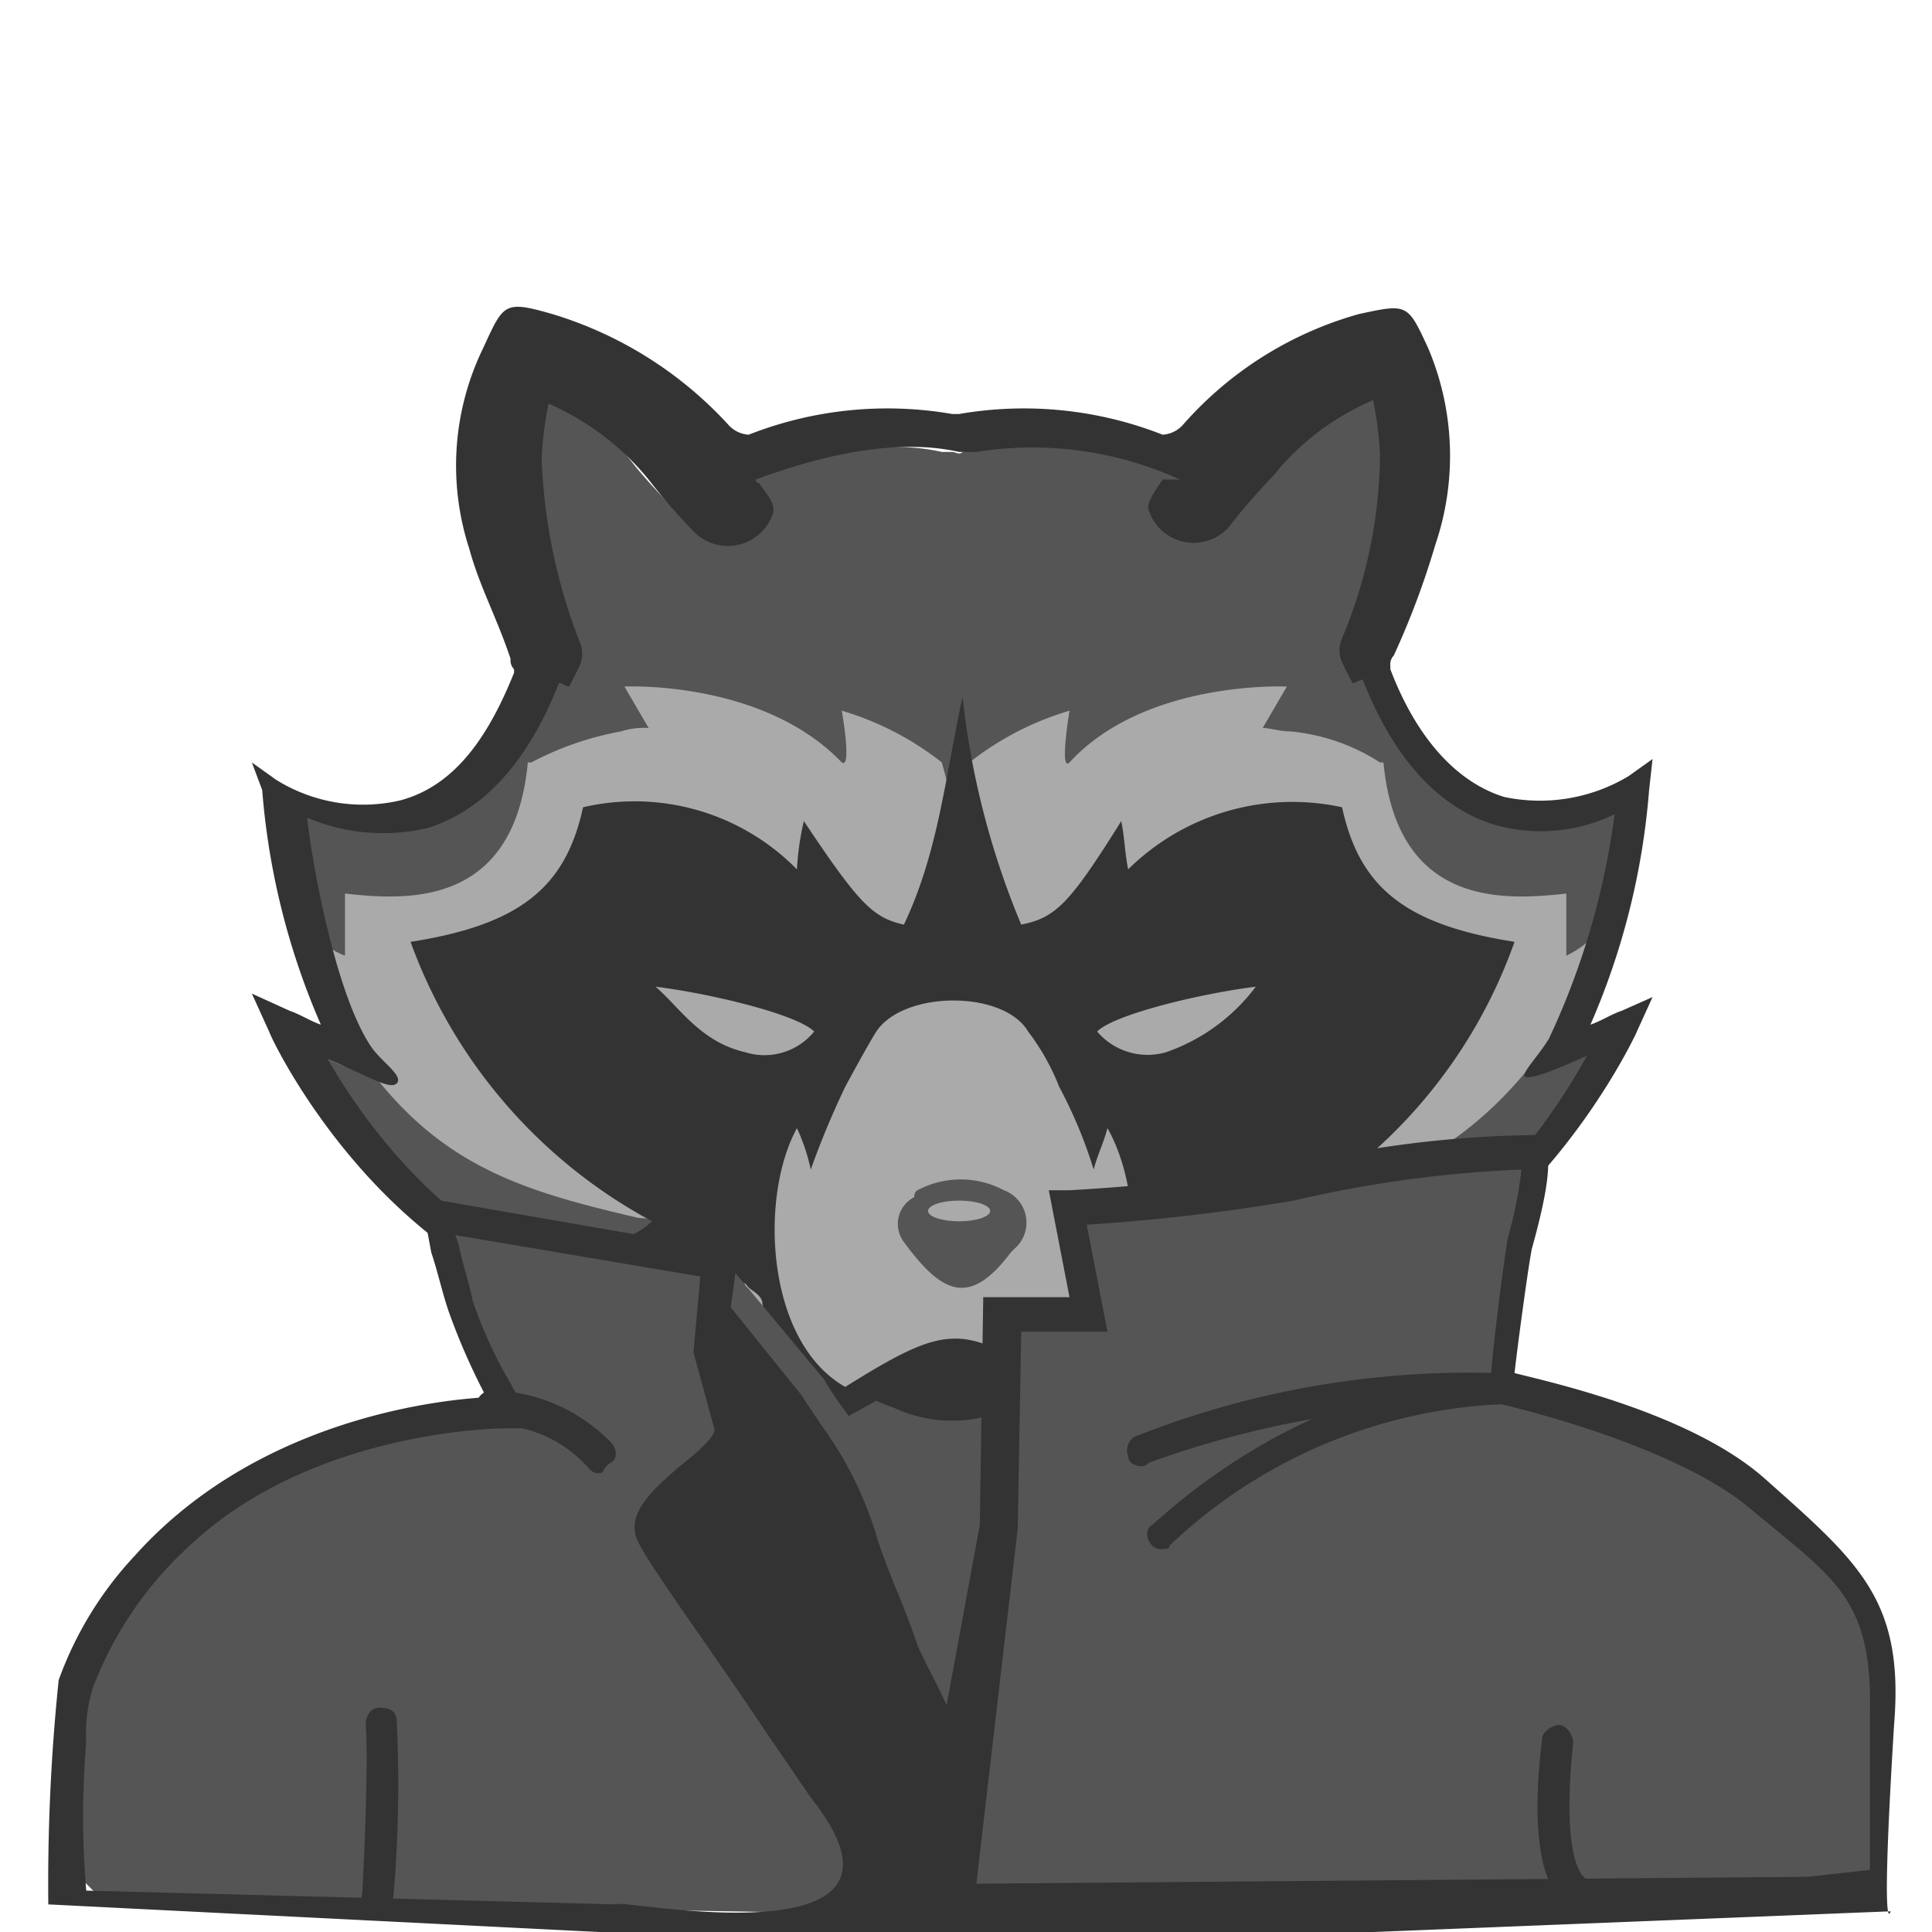 <svg width="80" height="80" fill="none" xmlns="http://www.w3.org/2000/svg"><g><path d="M0 0h80v80H0V0z" fill="none"/><path d="M28.571 53.857l20.286 1.715S56.285 64.142 56 66c-.286 1.857 1.714 10.714-2 12.572-3.715 1.857-15.429-2-17.286-2.43-1.857-.428-7.857 2.43-11.857-2.713-4-5.429-1-2.143-1-4.858-.286-2.714 4.714-14.714 4.714-14.714z" fill="#555"/><path d="M53.286 53.714c-.572.143-.857.286-.857.429 0 .428.571.143 2.428 1-2.503.725-5.12.968-7.714.714a8.254 8.254 0 0 0 .714-2c.179-.355.276-.745.286-1.143 2-.285 1.143-.571 3.286-.857 0-.143.857-.143.857-.286-.286-.142 1.285-.428 1-.428a8.738 8.738 0 0 1-.857-.572 21.014 21.014 0 0 0 10-11.571c-4.572-.714-6.429-2.286-7.143-5.571A9.672 9.672 0 0 0 46.429 36c-.143-.714-.143-1.286-.286-2C44 37.429 43.429 38 42 38.286a27.058 27.058 0 0 1-2.429-7.715c-.714 3.286-.714 5.286-2.142 8.143C36.143 38.43 35 37.286 32.857 34a11.2 11.2 0 0 0-.286 2 8.686 8.686 0 0 0-8.428-2c-.714 3.286-.714 4.571-5.286 5.429 1.857 5.142 4.429 8.714 9.143 11.285-.4.25-.833.442-1.286.572-.285.143-.428.428-.714.571 0 .143-1.143-.571-1.143-.428 1.857.285 4 1 5.857 1.428.179.355.277.746.286 1.143.151.695.391 1.367.714 2A20.527 20.527 0 0 1 24 55.286c2.429-.286 2.429-.572 2.429-1 0-.143 0-.572-.715-.715-8.143-.857-11.714-7.428-13.428-10.285 1.714.714 2.571 1.285 2.857.857.286-.429.286-.572-.286-1-1.714-1.714-2.571-7.286-2.857-9.714 1.143.428 3.143 1.428 5 .857 2.286-.715 4.143-2.715 5.429-6 .142 0 .285.143.428.143l.429-.858a1.214 1.214 0 0 0 0-1A23.114 23.114 0 0 1 21.714 19c.135-1.01.326-2.011.572-3 1.57.77 2.94 1.895 4 3.286.58.701 1.2 1.37 1.857 2 1 1 2.857 1.428 3.143 0 .143-.429-.286-.857-.572-1.286a.143.143 0 0 1-.143-.143C32.143 19.286 35.857 18 39 18.714h.429c.142 0 .285.143.428 0a18.485 18.485 0 0 1 9.143.429l.714 1.143c-.285.428-1 .857-.857 1.143.429.571.572.857 1.572-.286A24.83 24.83 0 0 1 52.286 19a15.814 15.814 0 0 1 5.428-4c.143.857.429 3.571.429 4.286a17.887 17.887 0 0 1-1.572 7.143c-.142.285-.714.714-.571 1.142.143.429 0 0 .143.286.143 0 .571.286.714.286l-.143.286c1.286 3.285 3 4.714 5.286 5.428 1.884.403 3.85.15 5.571-.714-.285 2.286-2.142 8.286-4 10.143-.428.428-.428.857-.285 1 .143.143 1.571-.572 3.428-1.286C65.43 47 60 52.714 53.286 53.714z" fill="#555"/><path d="M66.714 37.714a3.843 3.843 0 0 1-1.857 1.857V37c-2.571.286-7 .571-7.571-5.429h-.143a8.243 8.243 0 0 0-3.715-1.285c-.428 0-.857-.143-1.142-.143l1-1.714s-5.858-.286-9 3.142c-.429.429 0-2.142 0-2.142a12.327 12.327 0 0 0-4.143 2.142l-.572 2.143L39 31.571a12.327 12.327 0 0 0-4.143-2.142s.429 2.428 0 2.142c-3.286-3.428-9-3.142-9-3.142l1 1.714a3.145 3.145 0 0 0-1.143.143c-1.296.235-2.55.669-3.714 1.285h-.143c-.571 6-5 5.715-7.571 5.429v2.571a3.156 3.156 0 0 1-1.857-1.857l-.143.715.143.857c3.857 8.428 7.857 9.714 14 11.143l1.857.142 2.428 1.286.286 1.714c.571 2.143 1.428 2.715 3.286 4.143l.714.572 2.143-1.143 2.285-.286 2.286.286L43.43 58l.857.286a8.572 8.572 0 0 0 3.571-4.715l.286-1.714 2.428-1.286 1.858-.142c6.142-1.572 10.714-3.715 14.428-12.286l-.143-.429z" fill="#aaa"/><path d="M38.286 49.143a3.814 3.814 0 0 1 3.286.143A1.429 1.429 0 0 1 42 51.714l-.142.143c-1.715 2.286-2.858 1.714-4.43-.428a1.244 1.244 0 0 1 .43-1.858c0-.285.142-.285.428-.428z" fill="#555"/><path d="M67.143 41.857c-.429.143-.857.429-1.286.572a30.173 30.173 0 0 0 2.429-9.715l.143-1.285-1 .714a7.143 7.143 0 0 1-5.143.857c-1.857-.572-3.572-2.286-4.714-5.286v-.143a.527.527 0 0 1 .142-.428 33.925 33.925 0 0 0 1.715-4.572 11.429 11.429 0 0 0-.286-8.143c-.857-1.857-.857-1.857-2.857-1.428A15.114 15.114 0 0 0 49 17.571a1.228 1.228 0 0 1-.857.429 15.714 15.714 0 0 0-8.429-.857h-.285A15.714 15.714 0 0 0 31 18a1.229 1.229 0 0 1-.857-.429A16.257 16.257 0 0 0 22.857 13c-2-.572-2-.429-2.857 1.428a11.115 11.115 0 0 0-.571 8.286c.428 1.572 1.143 2.857 1.714 4.572a.53.53 0 0 0 .143.428v.143c-1.143 2.857-2.572 4.714-4.714 5.286a6.8 6.8 0 0 1-5.143-.857l-1-.715.428 1.143a30.17 30.17 0 0 0 2.429 9.715c-.429-.143-.857-.429-1.286-.572l-1.571-.714.714 1.571C11.286 43.143 15.286 51.43 23 54c-.714.143-1.428.143-2.143.286l-2 .285 1.857 1c3.05 1 6.223 1.577 9.429 1.715.77-.016 1.536-.112 2.286-.286.305.45.693.838 1.143 1.143.32.213.653.404 1 .571H35L36.286 58c.232.11.47.206.714.286a5.714 5.714 0 0 0 4.857 0l.715-.286 1.285.714h.429a2.458 2.458 0 0 0 1-.571A8.57 8.57 0 0 0 46.429 57c.75.174 1.516.27 2.285.286a36.515 36.515 0 0 0 9.429-1.715l2.571-.857L58 54.43c-.714-.143-1.428-.143-2.143-.286 7.715-2.572 11.715-11 11.857-11.286l.715-1.571-1.286.571zm-23 15.572c-2.143-1.286-3.429-2-4.571-2-1.143 0-2.286.571-4.572 2-3.286-1.858-3.571-7.858-2-10.715.254.548.446 1.123.572 1.715A34.904 34.904 0 0 1 35 45c1-1.857 1.286-2.286 1.286-2.286 1.143-1.714 5.286-1.714 6.286 0A9.312 9.312 0 0 1 43.857 45a19.035 19.035 0 0 1 1.429 3.428c.143-.57.428-1.142.571-1.714 1.715 3 1.429 9-1.714 10.715zM30.857 43.57c-1.857-.428-2.714-1.857-3.714-2.714 2.286.286 5.857 1.143 6.571 1.857a2.657 2.657 0 0 1-2.857.857zm14.572-.857c.714-.714 4.285-1.571 6.571-1.857a7.857 7.857 0 0 1-3.714 2.714 2.743 2.743 0 0 1-2.857-.857zm7.857 11c-.572.143-1.857.286-1.714.286.142.286.857.286 3.428 1.143-2.503.725-5.12.968-7.714.714a8.256 8.256 0 0 0 .714-2c.179-.355.276-.745.286-1.143 2-.285 4-.714 6-1a3.114 3.114 0 0 1-.714-.571 8.732 8.732 0 0 1-.858-.572 21.014 21.014 0 0 0 10-11.571c-4.571-.714-6.428-2.286-7.142-5.572A9.672 9.672 0 0 0 46.714 36c-.142-.714-.142-1.286-.285-2-2.143 3.428-2.715 4-4.143 4.286a33.884 33.884 0 0 1-2.429-9.429c-.714 3.286-1 6.429-2.428 9.429-1.286-.286-1.857-.858-4.143-4.286A11.2 11.2 0 0 0 33 36a9.414 9.414 0 0 0-8.857-2.572C23.429 36.715 21.572 38.286 17 39a21.429 21.429 0 0 0 10 11.571c-.25.24-.54.433-.857.572-.286.143-.429.143-.714.285 1.857.286 3.571 1.286 5.428 1.715.143.285.715.428.715.857.15.695.39 1.367.714 2a20.531 20.531 0 0 1-7.714-.714C27 55 27 54.714 27 54.286c0-.143 0-.572-.714-.715-6.714-.857-11-6.714-12.714-9.714 1.714.714 2.571 1.286 2.857 1 .285-.286-.572-.857-1-1.428-1.429-2-2.429-7.143-2.715-9.572 1.58.67 3.33.82 5 .429 2.286-.715 4.143-2.715 5.429-6 .143 0 .286.142.429.142l.428-.857a1.214 1.214 0 0 0 0-1A23.115 23.115 0 0 1 22.43 19c.033-.768.129-1.533.285-2.286a11.042 11.042 0 0 1 4.143 3.143c.578.75 1.198 1.465 1.857 2.143A1.972 1.972 0 0 0 32 21.286c.143-.429-.286-.858-.571-1.286a.143.143 0 0 1-.143-.143c1.571-.571 5.286-1.857 8.428-1.143h.715c2.86-.457 5.792-.06 8.428 1.143h-.714c-.286.429-.714 1-.571 1.286a1.957 1.957 0 0 0 3.285.714 24.829 24.829 0 0 1 1.857-2.143 10.614 10.614 0 0 1 4.143-3.143c.157.753.252 1.518.286 2.286a20 20 0 0 1-1.571 7.572 1.215 1.215 0 0 0 0 1l.428.857c.143 0 .286-.143.429-.143 1.285 3.285 3.143 5.285 5.428 6a6.972 6.972 0 0 0 5-.429A31.429 31.429 0 0 1 64.143 43c-.429.714-1.143 1.428-1 1.571.143.143 1-.142 2.571-.857-1.571 2.857-5.714 9-12.428 10z" fill="#333"/><path d="M39.714 50.571c.71 0 1.286-.191 1.286-.428s-.575-.429-1.286-.429c-.71 0-1.285.192-1.285.429s.575.428 1.285.428z" fill="#aaa"/><path d="M29.714 52.286l4 4.857a20.57 20.57 0 0 1 3.286 6C38.286 67.286 39.143 66 39.857 72l-.143 7-8.857-.571s-1.143-.572-7.428-14.572c-.429-1-2-10.571-2-10.571l6.285-.857h2v-.143z" fill="#333"/><path d="M29.857 51.714c-.143.572-.143 1-.286 1.572l3.572 4.428L34 59a15.172 15.172 0 0 1 2.286 4.571C36.714 65 37.428 66.43 38 68.143c.286.714 1.286 2.428 1.571 3.428.286-.428.286-1.714.572-2.142-.143-.429-.857-1.143-1-1.572a45.94 45.94 0 0 1-1.715-4.428 18.114 18.114 0 0 0-2.428-5 9.993 9.993 0 0 1-.857-1.286L29.857 52v-.286z" fill="#555"/><path d="M78.143 70.714c.143-5-1.428-5.714-5.143-8.857C69.572 59 62.286 57.43 62.286 57.43c0-.858.572-5.143.714-5.858 1-3.571.572-3.857.572-3.857-3.416.09-6.813.52-10.143 1.286a84.097 84.097 0 0 1-9.286 1L45 54.429H41.43l.143 8.857-2 10.857S39 82 37.143 78.857c-1.714-2.857-1.714-2.428-3-4.714-3.285-5.143-2-2.714-7.143-10.714-.857-1.286 3.715-3.143 3.429-4.572L29.572 56 30 52.429l-11.714-2 .286 1.285c.172.828.41 1.64.714 2.429.429 1.143 1 2.286 1.572 3.571l.428.857s-10.857-.142-14.857 6a20.786 20.786 0 0 0-3 5.572 16.143 16.143 0 0 0-.572 7.143l1.429 1.428 43.143.715L77.715 78c0 .143.285-3.714.428-7.286z" fill="#555"/><path d="M39 80.714L2 78.857c-.032-3.1.11-6.2.429-9.286a14.914 14.914 0 0 1 3.143-5.142c4.857-5.429 12-6.429 14.57-6.572a26.982 26.982 0 0 1-1.57-3.571c-.286-.857-.43-1.572-.715-2.429l-.428-2.286 13.143 2.286L30 56l.714 2.857c.286 1.143-.857 2-1.857 2.857-.428.429-1.428 1.143-1.428 1.429.571 1.143 3.143 4.714 5.285 7.857l1.858 2.714A48.564 48.564 0 0 1 37.142 78c.715 1.286 1.572-.429 1.572-.429L38.572 74l2-10.857.142-9.429h3.572l-.857-4.428h.857a82.46 82.46 0 0 0 9-1A46.434 46.434 0 0 1 63.429 47h.142l.143.143c.429.286.715 1-.285 4.571-.143.715-.572 3.857-.715 5.143 1.715.429 7.429 1.714 10.429 4.429 3.857 3.428 5.714 5 5.286 10.143-.572 9.285-.143 7.714-.143 7.714L39 80.714zm3.286-25.571l-.143 8.143L40.429 78l17.285-.143 17.143-.143 2.572-.285v-6.286c.142-5-1.429-5.714-5-8.714-3.286-2.715-10.286-4.286-10.286-4.286L61.714 58v-.571c0-1 .572-5.286.715-6.143.27-.935.461-1.89.571-2.857a49.991 49.991 0 0 0-9.428 1.285c-2.839.48-5.7.813-8.572 1l.857 4.429h-3.571zM3.57 78.286l22 .571c-.142-.286 13.572 2.572 8-4.428l-1.857-2.715C29.43 68.286 27 65 26.43 63.857c-.572-1.143.571-2.143 1.714-3.143.571-.428 1.571-1.285 1.428-1.571L28.715 56 29 52.857l-10.143-1.714.143.428c.143.715.429 1.572.572 2.286.404 1.194.93 2.343 1.57 3.429l1 1.857H21c-1 0-8.286.286-13.143 4.857a15.3 15.3 0 0 0-4 5.857 6.286 6.286 0 0 0-.286 2.286 36.386 36.386 0 0 0 0 6.143z" fill="#333"/><path d="M24.857 61a.529.529 0 0 1-.428-.143 5.272 5.272 0 0 0-4-1.857.772.772 0 0 1-.715-.714.673.673 0 0 1 .715-.715 7.143 7.143 0 0 1 4.857 2.143c.285.286.285.715 0 .857C25 60.714 25 61 24.857 61zm-9.285 18.143c-.43 0-.715-.286-.572-.715 0 0 .286-5.285.143-7 0-.285.143-.714.571-.714.429 0 .715.143.715.572.117 2.429.069 4.863-.143 7.285a.943.943 0 0 1-.715.572zm50.142 0a1.543 1.543 0 0 1-1-.429c-1-.857-1.285-3.285-.857-6.714 0-.286.429-.572.715-.572.285 0 .57.43.57.715-.428 4.143.144 5.285.43 5.571.285.286.142.143.285.143s.715.143.715.429c0 .285-.143.714-.572.714-.143.143-.143.143-.286.143zm-17.571-15a.527.527 0 0 1-.429-.143c-.285-.286-.285-.714 0-.857C55 56.57 62.143 56.857 62.43 56.857a.647.647 0 0 1-.143 1.286A21.3 21.3 0 0 0 48.429 64c0 .143-.143.143-.286.143z" fill="#333"/><path d="M47.286 60.714c-.286 0-.572-.143-.572-.428a.643.643 0 0 1 .429-.857A37.556 37.556 0 0 1 62 56.857a.647.647 0 0 1-.143 1.286c-4.87-.06-9.71.762-14.286 2.428a.443.443 0 0 1-.285.143z" fill="#333"/></g></svg>
